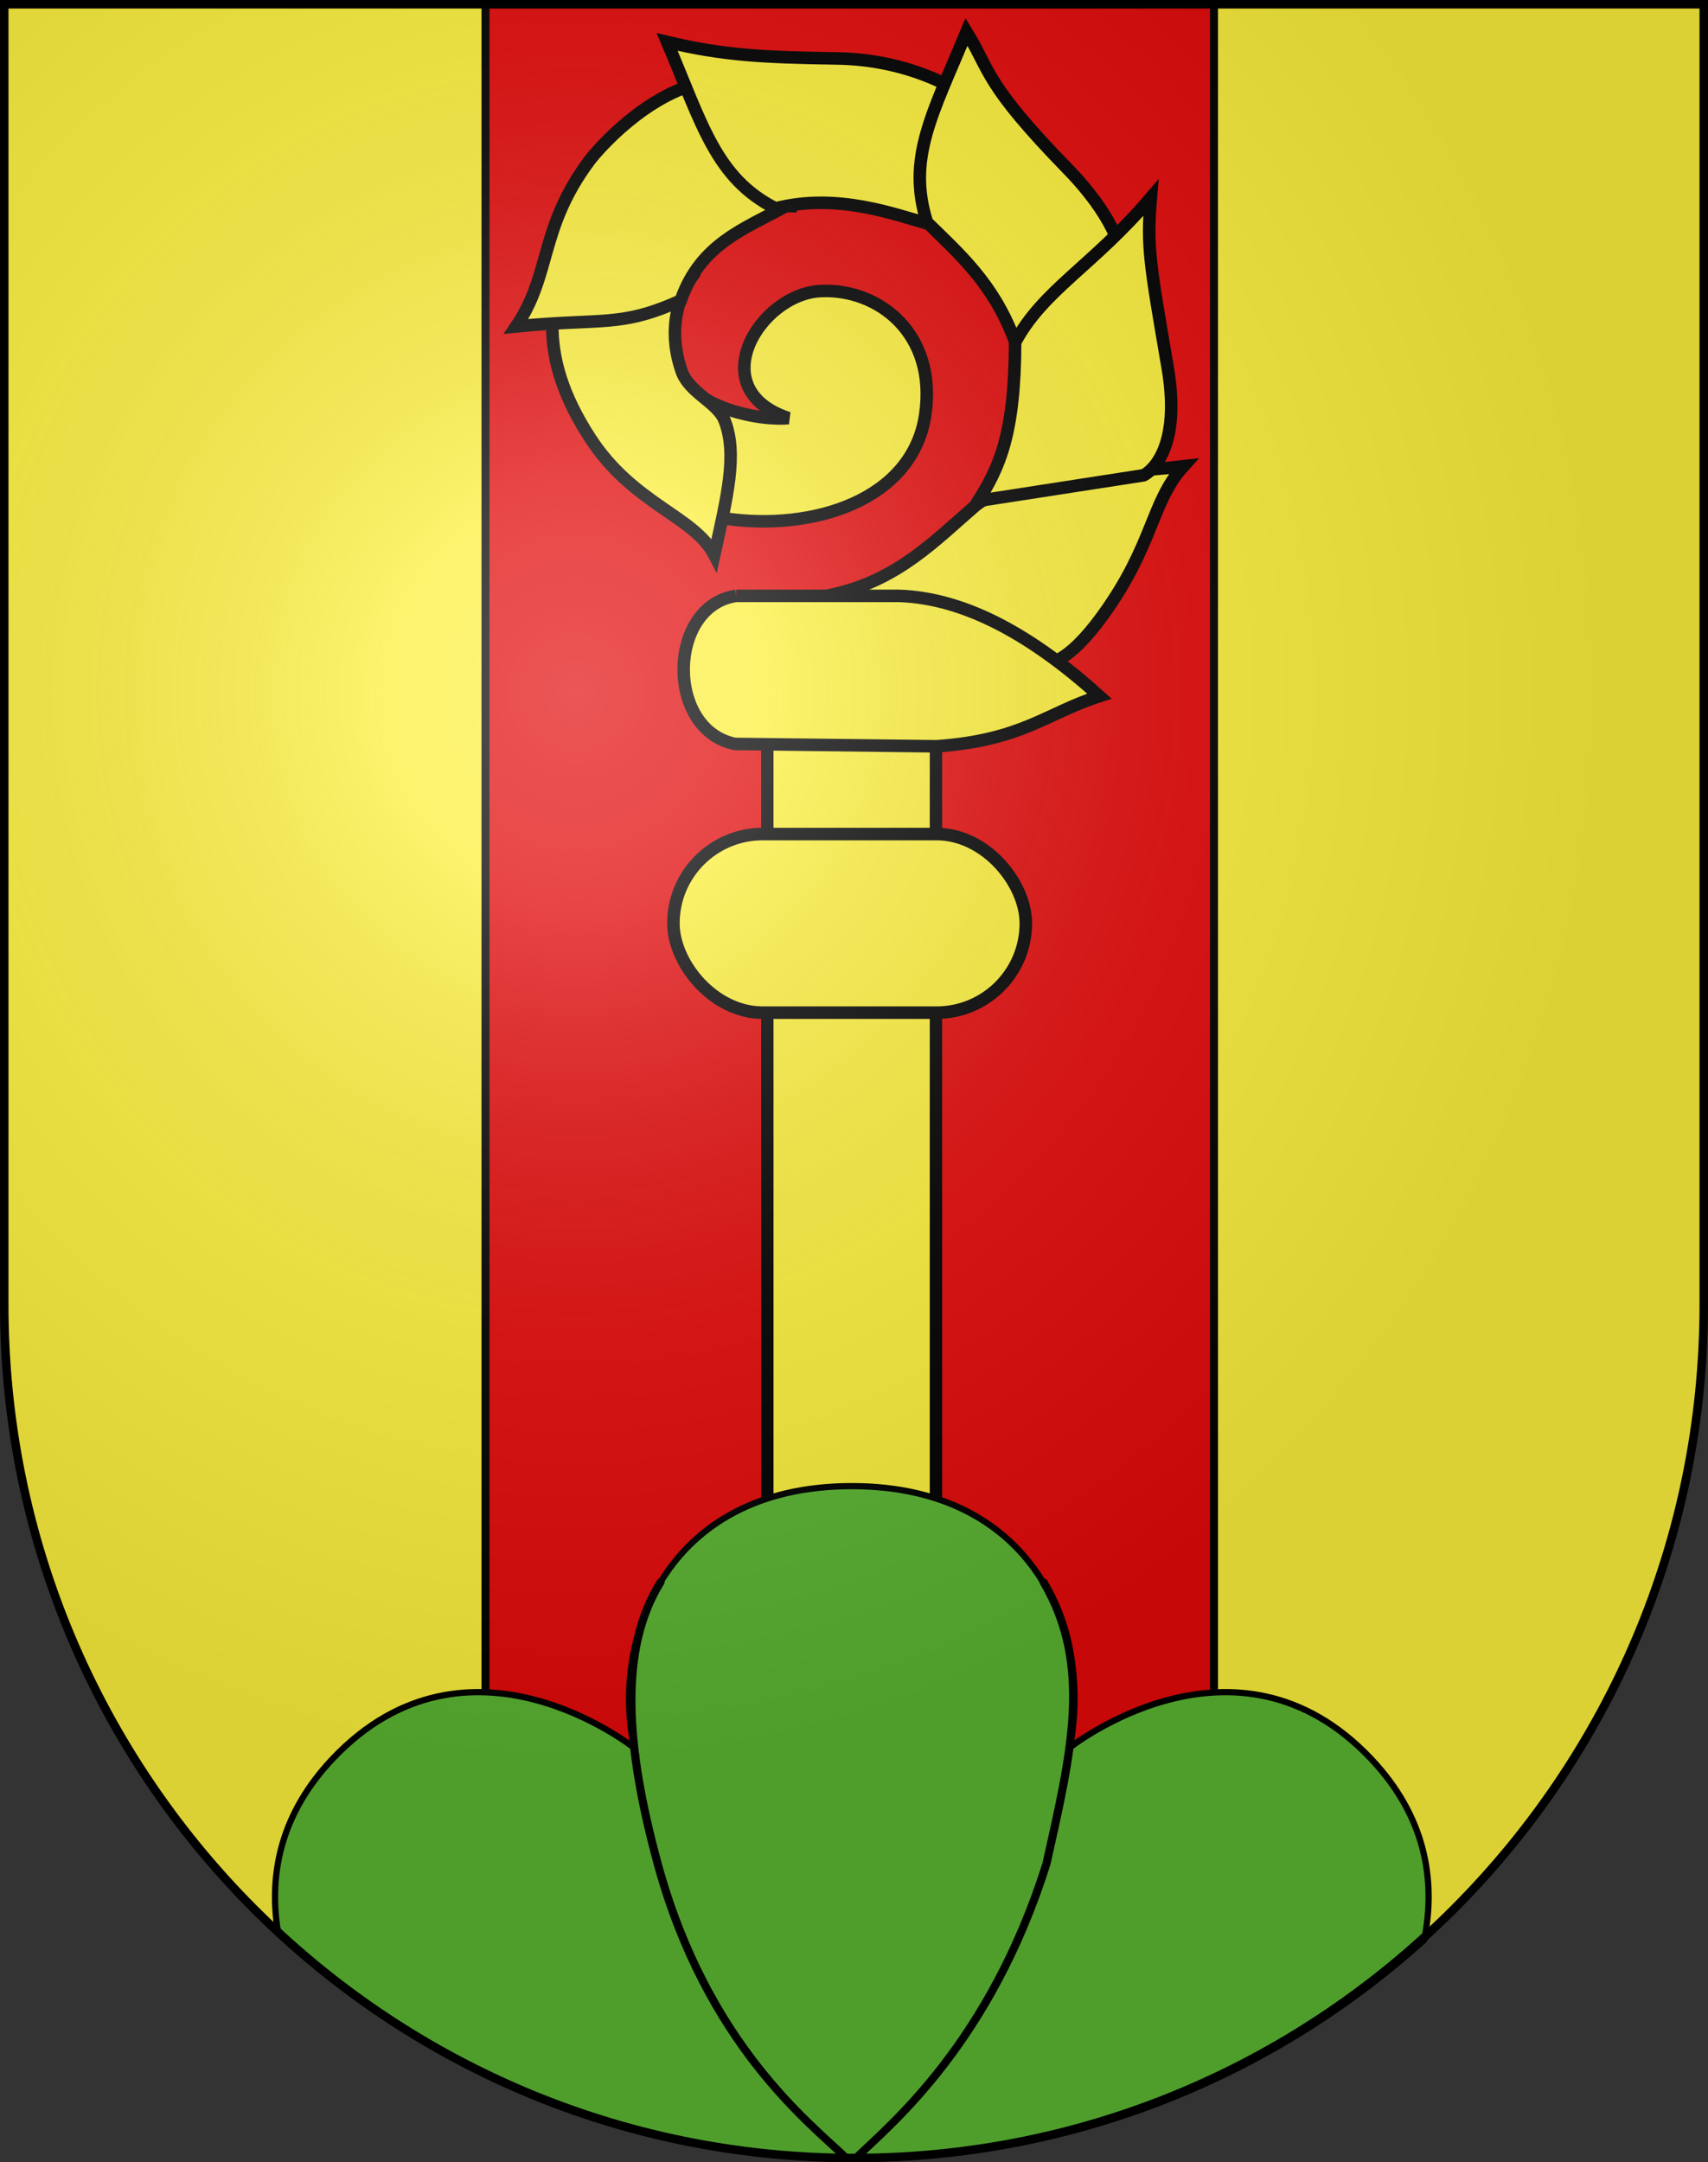 <svg xmlns="http://www.w3.org/2000/svg" xmlns:xlink="http://www.w3.org/1999/xlink" height="763" width="603" version="1.0"><rect width="100%" height="100%" fill="#333333" stroke="none"/><defs><radialGradient xlink:href="#a" id="b" gradientUnits="userSpaceOnUse" gradientTransform="matrix(1.215 0 0 1.267 -839.192 -490.49)" cx="858.042" cy="579.933" fx="858.042" fy="579.933" r="300"/><linearGradient id="a"><stop style="stop-color:#fff;stop-opacity:.314" offset="0"/><stop offset=".19" style="stop-color:#fff;stop-opacity:.251"/><stop style="stop-color:#6b6b6b;stop-opacity:.125" offset=".6"/><stop style="stop-color:#000;stop-opacity:.125" offset="1"/></linearGradient></defs><path d="M1.5 1.5v458.868c0 166.31 134.315 301.132 300 301.132s300-134.822 300-301.132V1.5H1.5z" style="fill:#fcef3c;fill-opacity:1"/><path style="fill:#e20909;fill-opacity:1;stroke:#000;stroke-width:2.817;stroke-linecap:round;stroke-linejoin:round;stroke-miterlimit:4;stroke-dasharray:none;stroke-opacity:1" d="M171.406 1.5v730.313C210.758 750.85 254.891 761.5 301.5 761.5c45.431 0 88.502-10.138 127.094-28.281V1.5H171.406z"/><path d="M250.182 141.484c8.182 4.473 20.007 6.732 28.189 6.07-30.722-10.202-10.16-43.806 11.33-44.85 20.512-.998 41.146 15.05 36.953 43.637-4.414 30.092-39.632 41.365-71.21 36.545l-5.262-41.402z" style="fill:#fcef3c;fill-opacity:1;fill-rule:evenodd;stroke:#000;stroke-width:4.424px;stroke-linecap:butt;stroke-linejoin:miter;stroke-opacity:1"/><path style="fill:#fcef3c;fill-opacity:1;stroke:#000;stroke-width:4.371;stroke-linecap:round;stroke-linejoin:round;stroke-miterlimit:4;stroke-dasharray:none;stroke-opacity:1" d="M270.9 256.687h59.538v314.127H270.9z"/><path style="fill:#fcef3c;fill-opacity:1;fill-rule:evenodd;stroke:#000;stroke-width:4.424px;stroke-linecap:butt;stroke-linejoin:miter;stroke-opacity:1" d="M244.972 96.764s-11.493 13.605-4.336 34.192c2.684 7.717 12.62 10.94 15.165 17.413 4.72 12.004.803 27.283-3.621 47.438-7.165-13.728-28.61-17.809-43.826-41.224-20.23-31.132-11.207-48.463-12.239-59.873 4.79-18.148 52.014 1.08 48.857 2.054z"/><path style="fill:#fcef3c;fill-opacity:1;fill-rule:evenodd;stroke:#000;stroke-width:4.424px;stroke-linecap:butt;stroke-linejoin:miter;stroke-opacity:1" d="M277.396 72.736c-14.193 7.962-30.06 13.058-37.078 33.32-21.33 9.59-27.272 6.113-58.106 9.134 12.523-18.404 8.067-34.536 25.798-58.397 3.092-4.161 20.169-23.675 40.493-27.833l28.893 43.776z"/><path style="fill:#fcef3c;fill-opacity:1;fill-rule:evenodd;stroke:#000;stroke-width:4.424px;stroke-linecap:butt;stroke-linejoin:miter;stroke-opacity:1" d="M327.16 78.8c-10.984-3.003-31.635-10.9-53.341-5.264-21.055-10.673-25.877-29.493-38.282-58.731 19.778 4.698 33.417 5.424 60.004 5.82 25.92.385 42.339 11.406 42.339 11.406 20.095 14.937 12.744 53.763-10.72 46.77z"/><path style="fill:#fcef3c;fill-opacity:1;fill-rule:evenodd;stroke:#000;stroke-width:4.424px;stroke-linecap:butt;stroke-linejoin:miter;stroke-opacity:1" d="M358.063 119.744c-7.355-19.593-19.276-30.053-30.802-41.303-7.084-22.517 1.73-37.866 13.97-67.174 8.594 13.934 6.162 18.04 35.758 48.388 16.344 16.76 18.366 28.201 18.366 28.201 3.364 24.812-25.893 53.558-37.292 31.888zM294.538 209.673c22.646-5.21 35.577-18.921 49.962-31.36 17.392-12.933 41.555-10.08 73.288-13.766-11.547 12.776-10.38 27.746-28.67 52.897-12.357 16.995-19.05 16.477-19.05 16.477l-75.53-24.248z"/><path d="M259.867 210.266h57.507c23.592.782 47.184 14.124 70.777 35.389-18.797 6.022-27.121 15.535-57.507 17.694l-71.21-.838c-24.524-5.053-23.79-48.675.433-52.245zM345.347 176.754c7.37-11.644 12.966-23.444 13.032-55.958 9.914-18.503 27.494-27.015 47.922-51.013-1.446 17.386-.467 22.497 5.93 59.874 5.444 31.816-8.48 38.058-8.48 38.058l-58.404 9.039z" style="fill:#fcef3c;fill-opacity:1;fill-rule:evenodd;stroke:#000;stroke-width:4.424px;stroke-linecap:butt;stroke-linejoin:miter;stroke-opacity:1"/><rect ry="31.512" y="294.314" x="237.749" height="63.025" width="124.408" style="fill:#fcef3c;fill-opacity:1;stroke:#000;stroke-width:4.424;stroke-linecap:round;stroke-linejoin:round;stroke-miterlimit:4;stroke-dasharray:none;stroke-opacity:1"/><g><path transform="matrix(1 0 0 1 .717 .29)" d="M300 524.125c-66.865 0-85.035 55.453-76.781 92.406 0 0-58.59-46.75-106.469 3.782C98.669 639.394 94.105 660.587 97.344 681c50.525 47.129 117.252 76.967 190.875 80.188 3.918.106 7.835.156 11.781.156 6.437 0 12.858-.125 19.219-.407.783-.034 1.561-.086 2.344-.125 69.226-4.587 132.03-32.722 180.53-76.53 4.281-21.416.242-43.86-18.812-63.97-47.876-50.531-106.5-3.78-106.5-3.78 8.257-36.954-9.92-92.407-76.781-92.407z" style="opacity:1;fill:#5ab532;fill-opacity:1;stroke:#000;stroke-width:2.197;stroke-miterlimit:4;stroke-dasharray:none;stroke-opacity:1"/><path style="opacity:1;fill:none;stroke:#000;stroke-width:2.197;stroke-linecap:round;stroke-linejoin:round" d="M301.23 761.608c9.51-10.022 35.957-33.806 51.141-86.59 6.603-32.403 12.538-58.426-.776-83.095M298.199 761.608c-9.51-10.022-37.326-33.293-50.6-86.59-8.8-35.331-10.342-63.55.776-83.095" transform="matrix(1.31 0 0 1.196 -92.159 -149.64)"/></g><g style="display:inline"><path style="fill:url(#b);fill-opacity:1" d="M1.5 1.5v458.868c0 166.31 134.315 301.132 300 301.132s300-134.821 300-301.132V1.5H1.5z"/></g><g style="display:inline"><path style="fill:none;fill-opacity:1;stroke:#000;stroke-width:3;stroke-miterlimit:4;stroke-dasharray:none;stroke-opacity:1" d="M1.5 1.5v458.868c0 166.31 134.315 301.132 300 301.132s300-134.821 300-301.132V1.5H1.5z"/></g></svg>